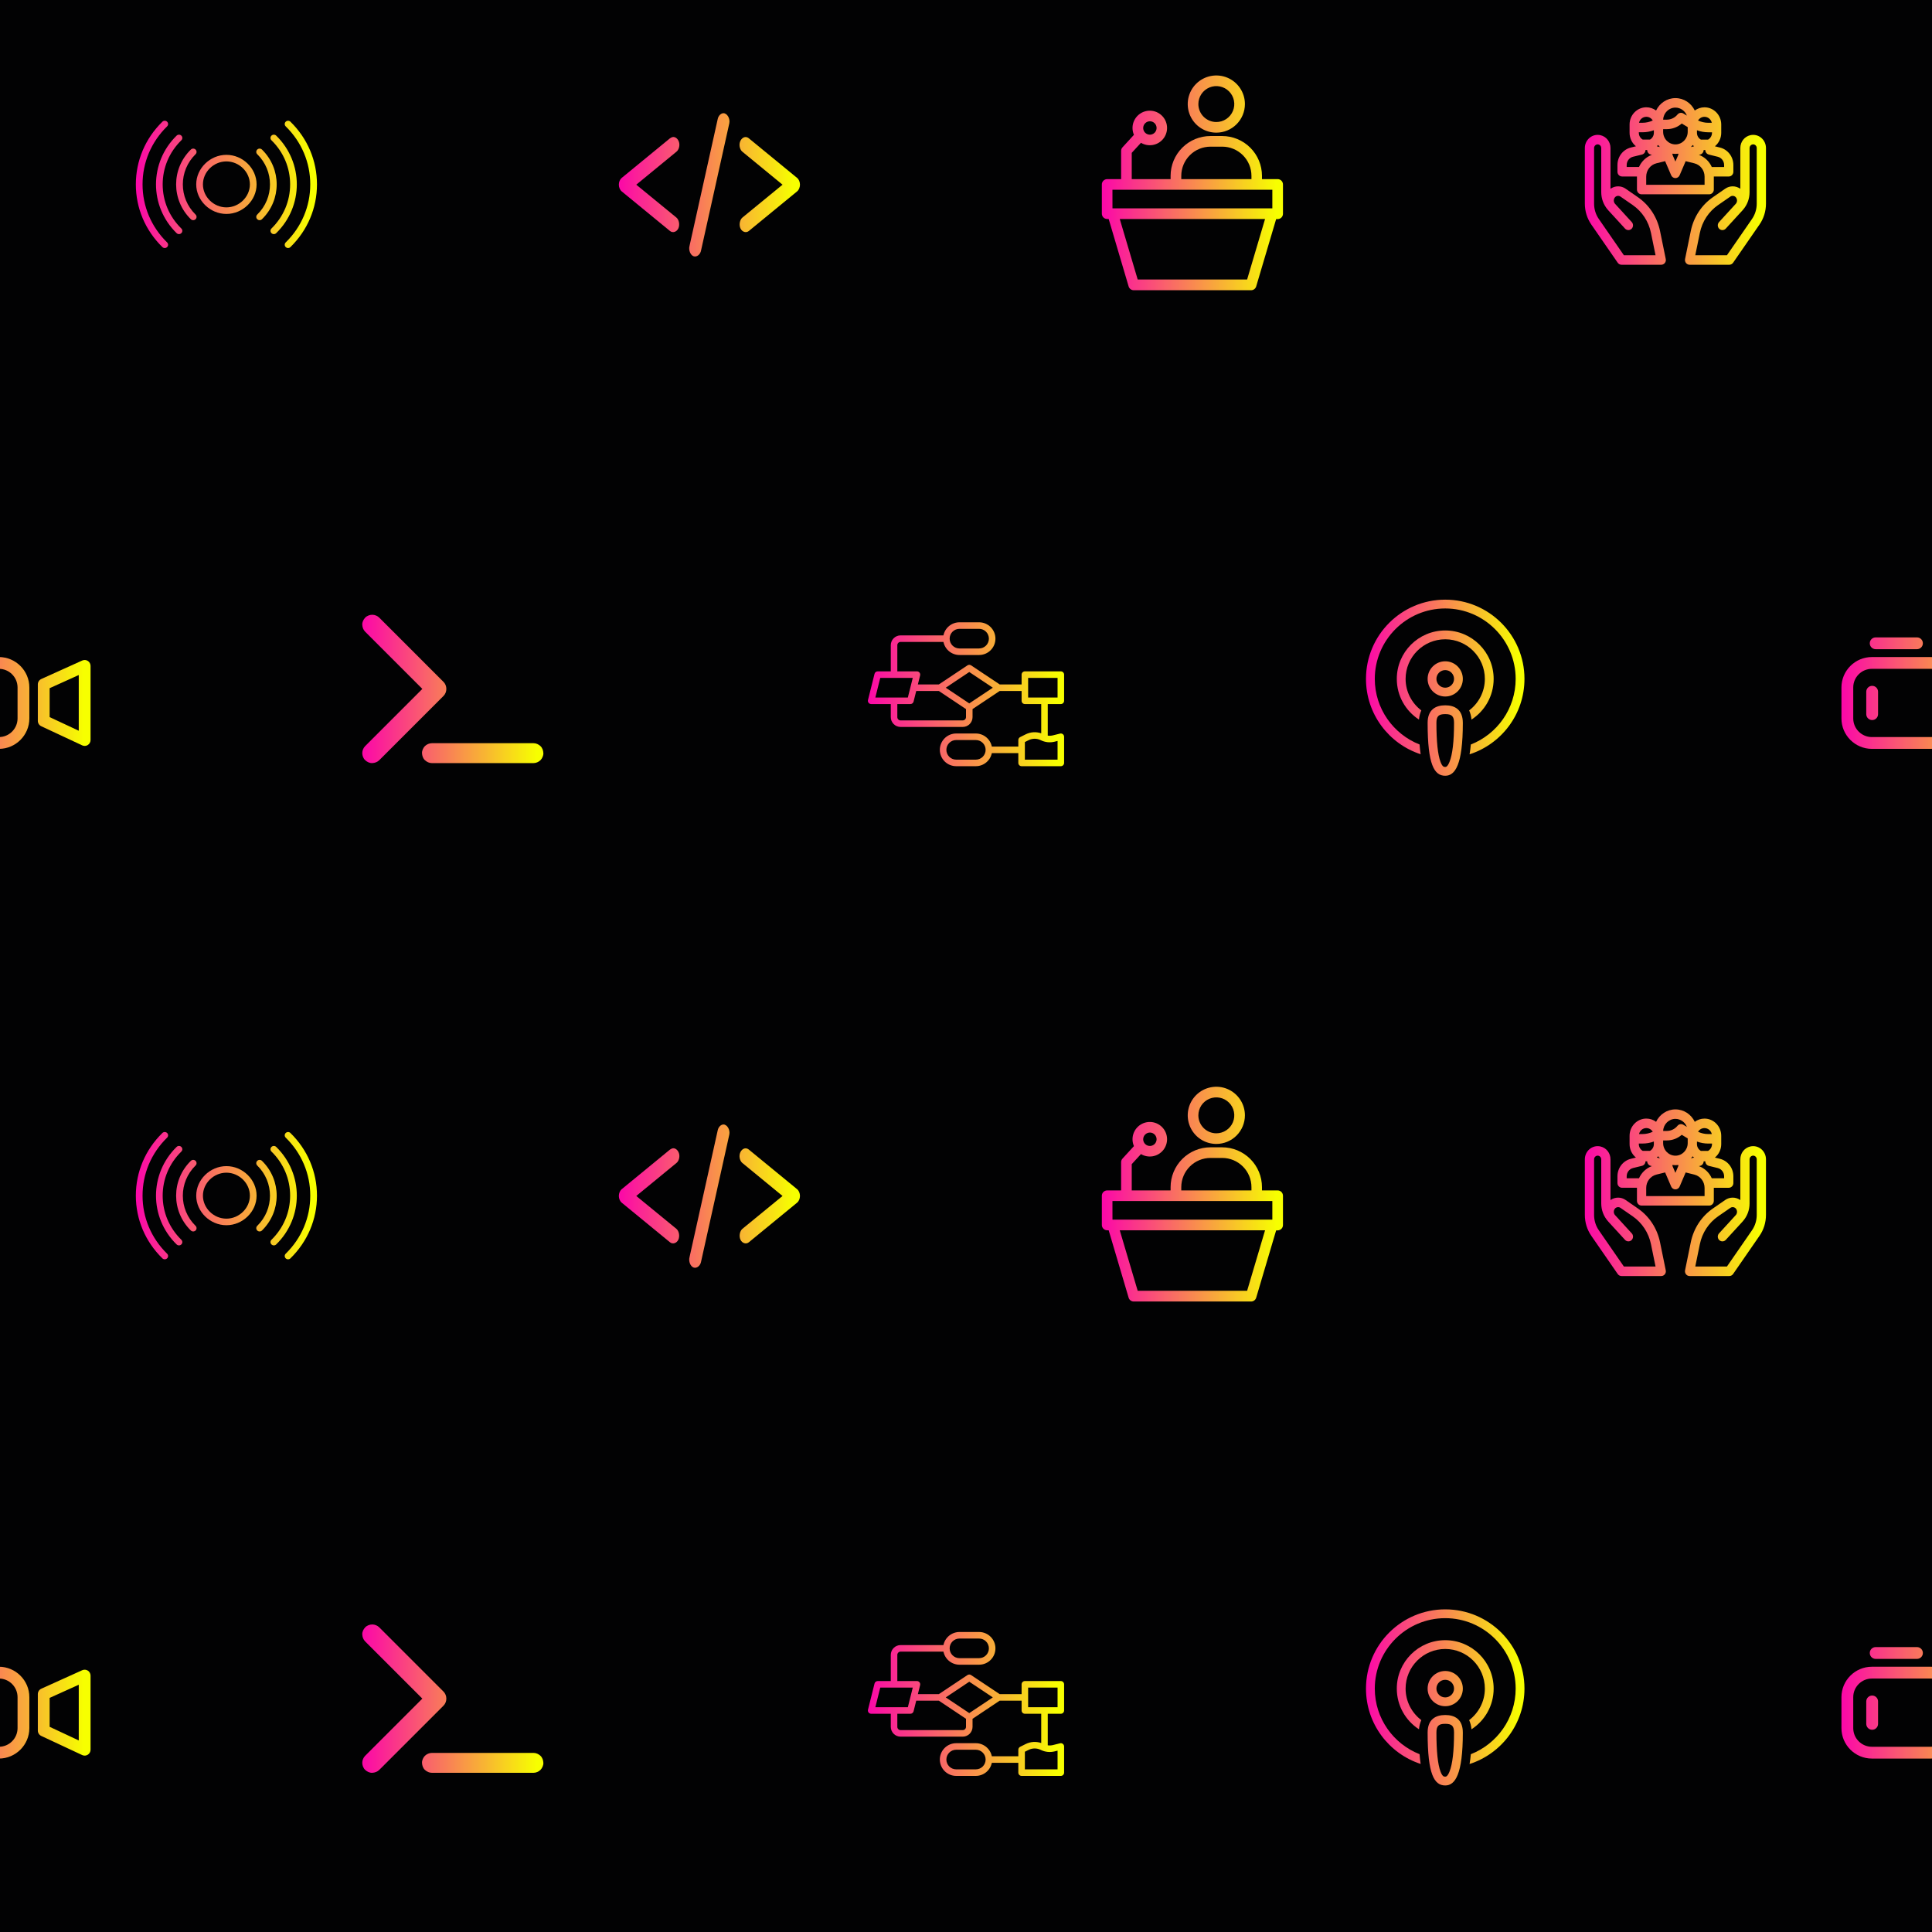 <svg width="256" height="256" viewBox="0 0 256 256" fill="none" xmlns="http://www.w3.org/2000/svg">
<rect x="0" y="0" width="256" height="256" fill="#333333" stroke="none"/>
<g clip-path="url(#clip0_63_391)">
<rect width="256" height="256" fill="#020203"/>
<path d="M219.963 30.61C219.585 28.765 218.539 27.17 217.016 26.119L215.397 25.001C215.104 24.798 214.762 24.691 214.408 24.691C214.044 24.691 213.692 24.806 213.398 25.015V19.616C213.398 18.791 212.851 18.091 212.067 17.913C211.945 17.885 211.82 17.87 211.696 17.87C210.761 17.87 210 18.653 210 19.616V26.987C210 27.985 210.297 28.942 210.86 29.756L214.357 34.815C214.472 34.981 214.658 35.08 214.856 35.08H220.122C220.122 35.08 220.123 35.08 220.124 35.08C220.462 35.08 220.737 34.798 220.737 34.451C220.737 34.386 220.727 34.325 220.71 34.266L219.963 30.61ZM215.173 33.822L211.859 29.027C211.444 28.428 211.225 27.723 211.225 26.987V19.616C211.225 19.311 211.502 19.072 211.802 19.141C212.021 19.19 212.173 19.386 212.173 19.616V25.464C212.173 26.333 212.487 27.166 213.056 27.809C213.077 27.834 213.098 27.859 213.12 27.883C213.457 28.25 213.856 28.685 214.221 29.084L214.224 29.087C214.225 29.087 214.225 29.088 214.226 29.089L215.325 30.29C215.557 30.543 215.944 30.555 216.191 30.318C216.437 30.08 216.45 29.682 216.218 29.429C216.204 29.414 215.704 28.866 215.116 28.225L213.988 26.991L213.978 26.981C213.786 26.735 213.793 26.375 213.998 26.138C214.174 25.934 214.492 25.891 214.714 26.044L216.333 27.162C217.589 28.03 218.453 29.346 218.764 30.868L219.368 33.822H215.173Z" fill="url(#paint0_linear_63_391)"/>
<path d="M232.304 17.87C232.18 17.87 232.055 17.885 231.933 17.912C231.149 18.091 230.602 18.791 230.602 19.616V25.015C230.308 24.806 229.956 24.691 229.592 24.691C229.239 24.691 228.897 24.798 228.603 25L226.984 26.119C225.461 27.17 224.414 28.765 224.038 30.61L223.279 34.322C223.241 34.507 223.287 34.7 223.403 34.847C223.519 34.995 223.694 35.08 223.879 35.08H229.144C229.342 35.08 229.528 34.981 229.643 34.815L233.14 29.756C233.703 28.943 234 27.986 234 26.987V19.616C234 18.654 233.239 17.87 232.304 17.87ZM232.775 26.987C232.775 27.723 232.556 28.428 232.142 29.027L228.827 33.822H224.633L225.237 30.868C225.547 29.346 226.411 28.03 227.668 27.162L229.287 26.044C229.509 25.891 229.826 25.934 230.003 26.138C230.209 26.378 230.218 26.729 230.025 26.978L228.42 28.732C228.418 28.734 228.416 28.736 228.415 28.738L227.782 29.429C227.551 29.682 227.563 30.08 227.809 30.318C228.056 30.556 228.443 30.543 228.675 30.29L229.307 29.599C229.766 29.098 230.39 28.417 230.88 27.883C230.904 27.857 230.927 27.831 230.949 27.804C231.515 27.161 231.827 26.33 231.827 25.464V19.616C231.827 19.386 231.979 19.19 232.198 19.14C232.233 19.132 232.269 19.128 232.304 19.128C232.564 19.128 232.775 19.347 232.775 19.616L232.775 26.987Z" fill="url(#paint1_linear_63_391)"/>
<path d="M214.932 23.385H216.906C216.906 23.393 216.905 23.4 216.905 23.408V25.117C216.905 25.465 217.179 25.746 217.517 25.746H226.477C226.815 25.746 227.09 25.465 227.09 25.117V23.409C227.09 23.402 227.089 23.395 227.089 23.387H229.068C229.406 23.387 229.68 23.106 229.68 22.758V21.871C229.68 20.761 228.946 19.806 227.895 19.548L227.231 19.385C227.743 18.967 228.072 18.323 228.072 17.601V16.501C228.072 15.243 227.076 14.22 225.851 14.22C225.372 14.22 224.929 14.378 224.566 14.644C224.101 13.671 223.127 13 222.003 13C220.878 13 219.903 13.672 219.439 14.645C219.075 14.377 218.63 14.217 218.149 14.217C216.924 14.217 215.927 15.241 215.927 16.499V17.598C215.927 18.321 216.257 18.965 216.769 19.383L216.104 19.546C215.054 19.804 214.32 20.759 214.32 21.868V22.756C214.32 23.104 214.594 23.385 214.932 23.385ZM225.865 24.488H218.13V23.408C218.13 22.563 218.689 21.834 219.489 21.637L220.638 21.354L221.438 23.223C221.536 23.452 221.756 23.599 221.999 23.599C222.242 23.599 222.462 23.452 222.56 23.223L223.359 21.357L224.503 21.639C225.305 21.835 225.865 22.563 225.865 23.409L225.865 24.488ZM217.671 18.496C217.362 18.322 217.152 17.985 217.152 17.598V17.526H217.649C218.161 17.526 218.667 17.433 219.145 17.258V17.598C219.145 17.985 218.936 18.322 218.627 18.496L217.671 18.496ZM226.847 17.601C226.847 17.987 226.638 18.324 226.329 18.498H225.373C225.065 18.324 224.855 17.987 224.855 17.601V17.52C224.855 17.5 224.856 17.481 224.856 17.462V17.261C225.334 17.436 225.839 17.528 226.351 17.528H226.848L226.847 17.601ZM221.606 20.363C221.735 20.382 221.868 20.392 222.003 20.392C222.134 20.392 222.264 20.382 222.391 20.364V20.491L221.999 21.407L221.606 20.488V20.363ZM224.065 19.484C224.143 19.4 224.217 19.311 224.286 19.217C224.344 19.277 224.406 19.332 224.47 19.384L224.065 19.484ZM223.63 16.899V17.491C223.615 18.4 222.891 19.134 222.003 19.134C221.105 19.134 220.374 18.384 220.374 17.462V17.113H220.857C221.592 17.113 222.291 16.847 222.842 16.368L223.63 16.844L223.63 16.899ZM219.716 19.213C219.785 19.308 219.86 19.397 219.939 19.483L219.53 19.382C219.595 19.329 219.658 19.273 219.716 19.213ZM226.432 20.483L227.61 20.772C228.108 20.894 228.455 21.346 228.455 21.871V22.129H226.82C226.492 21.39 225.885 20.805 225.116 20.519L225.249 20.486C225.259 20.484 225.269 20.482 225.279 20.479C225.555 20.408 225.739 20.155 225.743 19.876C225.779 19.878 225.814 19.882 225.851 19.882C225.888 19.882 225.925 19.878 225.962 19.876C225.964 20.165 226.158 20.415 226.432 20.483ZM225.851 15.478C226.323 15.478 226.72 15.817 226.822 16.27H226.351C225.884 16.27 225.424 16.166 225.002 15.966C225.177 15.673 225.492 15.478 225.851 15.478ZM222.003 14.258C222.69 14.258 223.279 14.697 223.518 15.317L223.055 15.038C222.797 14.882 222.467 14.941 222.275 15.176C221.923 15.608 221.406 15.856 220.857 15.856H220.376C220.414 14.968 221.129 14.258 222.003 14.258ZM218.149 15.475C218.507 15.475 218.823 15.671 218.998 15.964C218.576 16.163 218.116 16.268 217.649 16.268H217.178C217.28 15.814 217.677 15.475 218.149 15.475ZM215.545 21.868C215.545 21.344 215.892 20.892 216.389 20.769L217.568 20.48C217.842 20.413 218.036 20.163 218.038 19.874C218.075 19.876 218.111 19.88 218.149 19.88C218.185 19.88 218.221 19.876 218.257 19.874C218.26 20.134 218.421 20.376 218.675 20.463C218.7 20.471 218.724 20.478 218.749 20.483L218.881 20.516C218.111 20.801 217.503 21.388 217.175 22.127H215.545L215.545 21.868Z" fill="url(#paint2_linear_63_391)"/>
<path d="M38.171 32.865C38.057 32.865 37.944 32.822 37.857 32.738C37.683 32.568 37.683 32.293 37.857 32.123C39.955 30.069 41.111 27.337 41.111 24.433C41.111 21.528 39.955 18.797 37.857 16.743C37.683 16.573 37.683 16.298 37.857 16.128C38.031 15.957 38.312 15.957 38.485 16.128C40.752 18.346 42 21.295 42 24.433C42 27.57 40.752 30.519 38.485 32.738C38.398 32.822 38.285 32.865 38.171 32.865Z" fill="url(#paint3_linear_63_391)"/>
<path d="M21.829 32.865C21.715 32.865 21.601 32.822 21.515 32.738C19.248 30.519 18 27.57 18 24.433C18 21.295 19.248 18.346 21.515 16.128C21.688 15.957 21.969 15.957 22.143 16.128C22.317 16.298 22.317 16.573 22.143 16.743C20.045 18.797 18.889 21.528 18.889 24.433C18.889 27.337 20.045 30.069 22.143 32.123C22.317 32.293 22.317 32.568 22.143 32.738C22.056 32.822 21.943 32.865 21.829 32.865Z" fill="url(#paint4_linear_63_391)"/>
<path d="M36.285 31.02C36.172 31.02 36.058 30.977 35.971 30.892C35.797 30.722 35.797 30.447 35.971 30.277C37.566 28.716 38.444 26.64 38.444 24.433C38.444 22.225 37.566 20.149 35.971 18.588C35.797 18.418 35.797 18.143 35.971 17.973C36.145 17.803 36.426 17.803 36.6 17.973C40.239 21.535 40.239 27.33 36.6 30.892C36.513 30.977 36.399 31.02 36.285 31.02Z" fill="url(#paint5_linear_63_391)"/>
<path d="M23.715 31.02C23.601 31.02 23.487 30.977 23.4 30.892C19.761 27.331 19.761 21.535 23.4 17.973C23.574 17.803 23.855 17.803 24.029 17.973C24.203 18.143 24.203 18.418 24.029 18.588C22.434 20.149 21.555 22.225 21.555 24.433C21.555 26.64 22.434 28.716 24.029 30.277C24.203 30.447 24.203 30.722 24.029 30.892C23.942 30.977 23.828 31.02 23.715 31.02Z" fill="url(#paint6_linear_63_391)"/>
<path d="M34.4 29.174C34.286 29.174 34.172 29.131 34.085 29.046C33.912 28.876 33.912 28.601 34.085 28.431C36.338 26.227 36.338 22.639 34.085 20.434C33.912 20.264 33.912 19.989 34.085 19.819C34.259 19.648 34.54 19.648 34.714 19.819C37.313 22.363 37.313 26.502 34.714 29.046C34.627 29.131 34.513 29.174 34.4 29.174Z" fill="url(#paint7_linear_63_391)"/>
<path d="M25.601 29.174C25.487 29.174 25.373 29.131 25.286 29.046C22.687 26.502 22.687 22.363 25.286 19.819C25.46 19.648 25.741 19.648 25.915 19.819C26.088 19.989 26.088 20.264 25.915 20.434C23.662 22.638 23.662 26.226 25.915 28.431C26.088 28.601 26.088 28.876 25.915 29.046C25.828 29.131 25.714 29.174 25.601 29.174Z" fill="url(#paint8_linear_63_391)"/>
<path d="M30 28.348C27.832 28.348 26 26.555 26 24.433C26 22.31 27.832 20.518 30 20.518C32.168 20.518 34 22.31 34 24.433C34 26.555 32.168 28.348 30 28.348ZM30 21.388C28.314 21.388 26.889 22.782 26.889 24.433C26.889 26.083 28.314 27.478 30 27.478C31.686 27.478 33.111 26.083 33.111 24.433C33.111 22.782 31.686 21.388 30 21.388Z" fill="url(#paint9_linear_63_391)"/>
<path d="M95.841 15.001C95.503 15.018 95.188 15.348 95.1 15.777L91.367 32.577C91.215 33.117 91.474 33.792 91.896 33.952C92.317 34.111 92.811 33.721 92.9 33.157L96.633 16.357C96.781 15.721 96.348 14.979 95.841 15.001ZM89.226 18.151C89.062 18.146 88.899 18.247 88.776 18.326L82.377 23.576C82.148 23.763 82 24.112 82 24.467C82 24.822 82.148 25.171 82.377 25.358L88.776 30.608C89.132 30.9 89.657 30.741 89.88 30.275C90.102 29.808 89.981 29.118 89.626 28.826L84.31 24.472L89.626 20.108C89.927 19.878 90.086 19.37 89.996 18.929C89.906 18.487 89.574 18.152 89.226 18.151ZM98.766 18.161C98.424 18.175 98.104 18.509 98.016 18.943C97.929 19.377 98.082 19.875 98.374 20.108L103.69 24.472L98.374 28.826C98.019 29.118 97.898 29.808 98.12 30.275C98.343 30.741 98.868 30.9 99.224 30.608L105.623 25.358C105.852 25.171 106 24.822 106 24.467C106 24.112 105.852 23.763 105.623 23.576L99.224 18.326C99.088 18.212 98.927 18.154 98.766 18.161Z" fill="url(#paint10_linear_63_391)"/>
<path d="M170 28.313V24.44C170 24.253 169.926 24.074 169.794 23.942C169.662 23.81 169.482 23.736 169.296 23.736H167.218V23.306C167.218 21.905 166.662 20.562 165.671 19.572C164.681 18.581 163.337 18.025 161.937 18.025H160.391C158.99 18.025 157.647 18.581 156.656 19.572C155.666 20.562 155.109 21.905 155.109 23.306V23.736H149.961V20.253L151.183 18.922C151.652 19.201 152.204 19.304 152.742 19.211C153.279 19.119 153.766 18.837 154.114 18.418C154.462 17.998 154.65 17.468 154.642 16.923C154.634 16.378 154.432 15.853 154.071 15.444C153.711 15.034 153.217 14.767 152.677 14.69C152.137 14.613 151.587 14.731 151.127 15.023C150.667 15.315 150.326 15.762 150.165 16.283C150.005 16.805 150.037 17.366 150.253 17.866L148.739 19.518C148.619 19.648 148.552 19.819 148.553 19.997V23.736H146.704C146.517 23.736 146.338 23.81 146.206 23.942C146.074 24.074 146 24.253 146 24.44V28.313C146 28.5 146.074 28.679 146.206 28.811C146.338 28.943 146.517 29.017 146.704 29.017H146.905L149.549 37.954C149.593 38.1 149.682 38.227 149.804 38.318C149.925 38.409 150.073 38.458 150.225 38.458H165.775C165.926 38.458 166.074 38.409 166.196 38.318C166.318 38.227 166.407 38.1 166.451 37.954L169.095 29.032H169.296C169.389 29.032 169.482 29.013 169.568 28.977C169.655 28.94 169.733 28.887 169.799 28.82C169.864 28.753 169.916 28.674 169.95 28.587C169.985 28.5 170.002 28.407 170 28.313ZM152.366 16.07C152.542 16.07 152.713 16.122 152.859 16.22C153.005 16.317 153.119 16.456 153.186 16.618C153.253 16.78 153.271 16.959 153.236 17.131C153.202 17.303 153.118 17.461 152.994 17.585C152.869 17.709 152.711 17.794 152.539 17.828C152.367 17.862 152.189 17.845 152.027 17.777C151.864 17.71 151.726 17.597 151.628 17.451C151.531 17.305 151.479 17.133 151.479 16.958C151.48 16.723 151.574 16.498 151.74 16.331C151.906 16.165 152.131 16.071 152.366 16.07ZM156.525 23.306C156.525 22.279 156.933 21.294 157.659 20.567C158.385 19.841 159.371 19.433 160.398 19.433H161.951C162.978 19.433 163.963 19.841 164.689 20.567C165.416 21.294 165.824 22.279 165.824 23.306V23.736H156.525V23.306ZM147.405 25.144H168.591V27.609H147.408L147.405 25.144ZM165.25 37.035H150.75L148.373 29.017H167.627L165.25 37.035Z" fill="url(#paint11_linear_63_391)"/>
<path d="M164.958 13.789C164.958 13.039 164.735 12.307 164.319 11.684C163.903 11.061 163.311 10.575 162.619 10.288C161.927 10.002 161.165 9.927 160.43 10.073C159.695 10.219 159.02 10.58 158.49 11.11C157.96 11.64 157.599 12.315 157.453 13.05C157.307 13.784 157.382 14.546 157.669 15.239C157.955 15.931 158.441 16.523 159.064 16.939C159.687 17.355 160.42 17.577 161.169 17.577C162.174 17.576 163.137 17.177 163.847 16.467C164.557 15.756 164.957 14.793 164.958 13.789ZM158.789 13.789C158.789 13.318 158.928 12.858 159.19 12.466C159.451 12.075 159.823 11.77 160.258 11.59C160.693 11.409 161.172 11.362 161.633 11.454C162.095 11.546 162.519 11.773 162.852 12.106C163.185 12.438 163.412 12.863 163.503 13.324C163.595 13.786 163.548 14.265 163.368 14.7C163.188 15.134 162.883 15.506 162.491 15.768C162.1 16.029 161.64 16.169 161.169 16.169C160.538 16.168 159.933 15.917 159.487 15.471C159.041 15.025 158.79 14.42 158.789 13.789Z" fill="url(#paint12_linear_63_391)"/>
<path d="M219.963 164.61C219.585 162.765 218.539 161.17 217.016 160.119L215.397 159.001C215.104 158.798 214.762 158.691 214.408 158.691C214.044 158.691 213.692 158.806 213.398 159.015V153.616C213.398 152.791 212.851 152.091 212.067 151.913C211.945 151.885 211.82 151.871 211.696 151.871C210.761 151.871 210 152.653 210 153.616V160.987C210 161.985 210.297 162.942 210.86 163.756L214.357 168.815C214.472 168.981 214.658 169.08 214.856 169.08H220.122C220.122 169.08 220.123 169.08 220.124 169.08C220.462 169.08 220.737 168.798 220.737 168.451C220.737 168.387 220.727 168.324 220.71 168.266L219.963 164.61ZM215.173 167.822L211.859 163.027C211.444 162.428 211.225 161.722 211.225 160.987V153.616C211.225 153.311 211.502 153.072 211.802 153.141C212.021 153.19 212.173 153.386 212.173 153.616V159.464C212.173 160.333 212.487 161.166 213.056 161.81C213.077 161.835 213.098 161.859 213.12 161.883C213.457 162.25 213.856 162.685 214.221 163.084L214.224 163.087C214.225 163.087 214.225 163.088 214.226 163.089L215.325 164.29C215.557 164.543 215.944 164.555 216.191 164.318C216.437 164.08 216.45 163.682 216.218 163.429C216.204 163.414 215.704 162.866 215.116 162.225L213.988 160.991L213.978 160.981C213.786 160.735 213.793 160.375 213.998 160.138C214.174 159.934 214.492 159.891 214.714 160.044L216.333 161.162C217.589 162.03 218.453 163.346 218.764 164.868L219.368 167.822H215.173Z" fill="url(#paint13_linear_63_391)"/>
<path d="M232.304 151.871C232.18 151.871 232.055 151.885 231.933 151.912C231.149 152.091 230.602 152.791 230.602 153.616V159.015C230.308 158.806 229.956 158.691 229.592 158.691C229.239 158.691 228.897 158.798 228.603 159L226.984 160.119C225.461 161.17 224.414 162.765 224.038 164.61L223.279 168.322C223.241 168.507 223.287 168.7 223.403 168.847C223.519 168.995 223.694 169.08 223.879 169.08H229.144C229.342 169.08 229.528 168.981 229.643 168.815L233.14 163.756C233.703 162.943 234 161.986 234 160.987V153.616C234 152.654 233.239 151.871 232.304 151.871ZM232.775 160.987C232.775 161.723 232.556 162.429 232.142 163.027L228.827 167.822H224.633L225.237 164.868C225.547 163.346 226.411 162.03 227.668 161.162L229.287 160.044C229.509 159.891 229.826 159.934 230.003 160.138C230.209 160.378 230.218 160.729 230.025 160.978L228.42 162.732C228.418 162.734 228.416 162.736 228.415 162.737L227.782 163.429C227.551 163.682 227.563 164.08 227.809 164.318C228.056 164.556 228.443 164.543 228.675 164.29L229.307 163.599C229.766 163.098 230.39 162.417 230.88 161.883C230.904 161.857 230.927 161.831 230.949 161.804C231.515 161.161 231.827 160.33 231.827 159.464V153.616C231.827 153.386 231.979 153.19 232.198 153.14C232.233 153.132 232.269 153.128 232.304 153.128C232.564 153.128 232.775 153.347 232.775 153.616L232.775 160.987Z" fill="url(#paint14_linear_63_391)"/>
<path d="M214.932 157.385H216.906C216.906 157.393 216.905 157.4 216.905 157.408V159.117C216.905 159.465 217.179 159.746 217.517 159.746H226.477C226.815 159.746 227.09 159.465 227.09 159.117V157.409C227.09 157.402 227.089 157.395 227.089 157.387H229.068C229.406 157.387 229.68 157.106 229.68 156.758V155.871C229.68 154.761 228.946 153.806 227.895 153.548L227.231 153.385C227.743 152.967 228.072 152.323 228.072 151.601V150.501C228.072 149.243 227.076 148.22 225.851 148.22C225.372 148.22 224.929 148.378 224.566 148.644C224.101 147.671 223.127 147 222.003 147C220.878 147 219.903 147.672 219.439 148.645C219.075 148.377 218.63 148.217 218.149 148.217C216.924 148.217 215.927 149.241 215.927 150.499V151.598C215.927 152.321 216.257 152.965 216.769 153.383L216.104 153.546C215.054 153.804 214.32 154.759 214.32 155.868V156.756C214.32 157.104 214.594 157.385 214.932 157.385ZM225.865 158.488H218.13V157.408C218.13 156.563 218.689 155.834 219.489 155.637L220.638 155.354L221.438 157.223C221.536 157.452 221.756 157.599 221.999 157.599C222.242 157.599 222.462 157.452 222.56 157.223L223.359 155.357L224.503 155.639C225.305 155.835 225.865 156.563 225.865 157.409L225.865 158.488ZM217.671 152.496C217.362 152.322 217.152 151.985 217.152 151.598V151.525H217.649C218.161 151.525 218.667 151.434 219.145 151.258V151.598C219.145 151.985 218.936 152.322 218.627 152.496L217.671 152.496ZM226.847 151.601C226.847 151.987 226.638 152.324 226.329 152.498H225.373C225.065 152.324 224.855 151.987 224.855 151.601V151.52C224.855 151.5 224.856 151.481 224.856 151.462V151.261C225.334 151.436 225.839 151.528 226.351 151.528H226.848L226.847 151.601ZM221.606 154.363C221.735 154.382 221.868 154.392 222.003 154.392C222.134 154.392 222.264 154.382 222.391 154.364V154.491L221.999 155.407L221.606 154.488V154.363ZM224.065 153.484C224.143 153.4 224.217 153.311 224.286 153.217C224.344 153.277 224.406 153.332 224.47 153.384L224.065 153.484ZM223.63 150.899V151.491C223.615 152.4 222.891 153.134 222.003 153.134C221.105 153.134 220.374 152.384 220.374 151.462V151.113H220.857C221.592 151.113 222.291 150.847 222.842 150.368L223.63 150.844L223.63 150.899ZM219.716 153.213C219.785 153.308 219.86 153.397 219.939 153.483L219.53 153.382C219.595 153.329 219.658 153.273 219.716 153.213ZM226.432 154.483L227.61 154.772C228.108 154.894 228.455 155.346 228.455 155.871V156.129H226.82C226.492 155.39 225.885 154.804 225.116 154.519L225.249 154.486C225.259 154.484 225.269 154.482 225.279 154.479C225.555 154.408 225.739 154.155 225.743 153.876C225.779 153.878 225.814 153.882 225.851 153.882C225.888 153.882 225.925 153.878 225.962 153.876C225.964 154.165 226.158 154.415 226.432 154.483ZM225.851 149.478C226.323 149.478 226.72 149.817 226.822 150.27H226.351C225.884 150.27 225.424 150.166 225.002 149.966C225.177 149.673 225.492 149.478 225.851 149.478ZM222.003 148.258C222.69 148.258 223.279 148.697 223.518 149.317L223.055 149.038C222.797 148.882 222.467 148.941 222.275 149.176C221.923 149.608 221.406 149.856 220.857 149.856H220.376C220.414 148.968 221.129 148.258 222.003 148.258ZM218.149 149.475C218.507 149.475 218.823 149.671 218.998 149.964C218.576 150.163 218.116 150.268 217.649 150.268H217.178C217.28 149.814 217.677 149.475 218.149 149.475ZM215.545 155.868C215.545 155.344 215.892 154.892 216.389 154.769L217.568 154.48C217.842 154.413 218.036 154.163 218.038 153.874C218.075 153.876 218.111 153.88 218.149 153.88C218.185 153.88 218.221 153.876 218.257 153.874C218.26 154.134 218.421 154.376 218.675 154.463C218.7 154.471 218.724 154.478 218.749 154.483L218.881 154.516C218.111 154.801 217.503 155.388 217.175 156.127H215.545L215.545 155.868Z" fill="url(#paint15_linear_63_391)"/>
<path d="M38.171 166.865C38.057 166.865 37.944 166.822 37.857 166.738C37.683 166.568 37.683 166.293 37.857 166.123C39.955 164.068 41.111 161.338 41.111 158.433C41.111 155.528 39.955 152.797 37.857 150.743C37.683 150.573 37.683 150.298 37.857 150.128C38.031 149.957 38.312 149.957 38.485 150.128C40.752 152.346 42 155.295 42 158.433C42 161.57 40.752 164.519 38.485 166.738C38.398 166.822 38.285 166.865 38.171 166.865Z" fill="url(#paint16_linear_63_391)"/>
<path d="M21.829 166.865C21.715 166.865 21.601 166.822 21.515 166.738C19.248 164.519 18 161.57 18 158.433C18 155.295 19.248 152.346 21.515 150.128C21.688 149.957 21.969 149.957 22.143 150.128C22.317 150.298 22.317 150.573 22.143 150.743C20.045 152.797 18.889 155.528 18.889 158.433C18.889 161.338 20.045 164.068 22.143 166.123C22.317 166.293 22.317 166.568 22.143 166.738C22.056 166.822 21.943 166.865 21.829 166.865Z" fill="url(#paint17_linear_63_391)"/>
<path d="M36.285 165.02C36.172 165.02 36.058 164.977 35.971 164.892C35.797 164.722 35.797 164.447 35.971 164.277C37.566 162.716 38.444 160.64 38.444 158.433C38.444 156.225 37.566 154.149 35.971 152.588C35.797 152.418 35.797 152.143 35.971 151.973C36.145 151.803 36.426 151.803 36.6 151.973C40.239 155.535 40.239 161.33 36.6 164.892C36.513 164.977 36.399 165.02 36.285 165.02Z" fill="url(#paint18_linear_63_391)"/>
<path d="M23.715 165.02C23.601 165.02 23.487 164.977 23.4 164.892C19.761 161.331 19.761 155.535 23.4 151.973C23.574 151.803 23.855 151.803 24.029 151.973C24.203 152.143 24.203 152.418 24.029 152.588C22.434 154.149 21.555 156.225 21.555 158.433C21.555 160.64 22.434 162.716 24.029 164.277C24.203 164.447 24.203 164.722 24.029 164.892C23.942 164.977 23.828 165.02 23.715 165.02Z" fill="url(#paint19_linear_63_391)"/>
<path d="M34.4 163.174C34.286 163.174 34.172 163.131 34.085 163.046C33.912 162.876 33.912 162.601 34.085 162.431C36.338 160.227 36.338 156.639 34.085 154.434C33.912 154.264 33.912 153.989 34.085 153.819C34.259 153.648 34.54 153.648 34.714 153.819C37.313 156.363 37.313 160.502 34.714 163.046C34.627 163.131 34.513 163.174 34.4 163.174Z" fill="url(#paint20_linear_63_391)"/>
<path d="M25.601 163.174C25.487 163.174 25.373 163.131 25.286 163.046C22.687 160.502 22.687 156.363 25.286 153.819C25.46 153.648 25.741 153.648 25.915 153.819C26.088 153.989 26.088 154.264 25.915 154.434C23.662 156.638 23.662 160.226 25.915 162.431C26.088 162.601 26.088 162.876 25.915 163.046C25.828 163.131 25.714 163.174 25.601 163.174Z" fill="url(#paint21_linear_63_391)"/>
<path d="M30 162.348C27.832 162.348 26 160.555 26 158.433C26 156.31 27.832 154.518 30 154.518C32.168 154.518 34 156.31 34 158.433C34 160.555 32.168 162.348 30 162.348ZM30 155.388C28.314 155.388 26.889 156.782 26.889 158.433C26.889 160.083 28.314 161.478 30 161.478C31.686 161.478 33.111 160.083 33.111 158.433C33.111 156.782 31.686 155.388 30 155.388Z" fill="url(#paint22_linear_63_391)"/>
<path d="M95.841 149C95.503 149.018 95.188 149.348 95.1 149.777L91.367 166.577C91.215 167.117 91.474 167.792 91.896 167.951C92.317 168.111 92.811 167.721 92.9 167.157L96.633 150.357C96.781 149.721 96.348 148.978 95.841 149ZM89.226 152.15C89.062 152.146 88.899 152.247 88.776 152.325L82.377 157.575C82.148 157.763 82 158.112 82 158.467C82 158.822 82.148 159.171 82.377 159.358L88.776 164.608C89.132 164.9 89.657 164.741 89.88 164.275C90.102 163.808 89.981 163.118 89.626 162.825L84.31 158.472L89.626 154.108C89.927 153.878 90.086 153.37 89.996 152.929C89.906 152.487 89.574 152.152 89.226 152.15ZM98.766 152.161C98.424 152.175 98.104 152.509 98.016 152.943C97.929 153.377 98.082 153.875 98.374 154.108L103.69 158.472L98.374 162.825C98.019 163.118 97.898 163.808 98.12 164.275C98.343 164.741 98.868 164.9 99.224 164.608L105.623 159.358C105.852 159.171 106 158.822 106 158.467C106 158.112 105.852 157.763 105.623 157.575L99.224 152.325C99.088 152.212 98.927 152.154 98.766 152.161Z" fill="url(#paint23_linear_63_391)"/>
<path d="M170 162.313V158.44C170 158.253 169.926 158.074 169.794 157.942C169.662 157.81 169.482 157.736 169.296 157.736H167.218V157.306C167.218 155.906 166.662 154.562 165.671 153.572C164.681 152.581 163.337 152.025 161.937 152.025H160.391C158.99 152.025 157.647 152.581 156.656 153.572C155.666 154.562 155.109 155.906 155.109 157.306V157.736H149.961V154.254L151.183 152.923C151.652 153.201 152.204 153.304 152.742 153.211C153.279 153.119 153.766 152.837 154.114 152.418C154.462 151.998 154.65 151.468 154.642 150.923C154.634 150.377 154.432 149.853 154.071 149.444C153.711 149.034 153.217 148.767 152.677 148.69C152.137 148.613 151.587 148.731 151.127 149.023C150.667 149.315 150.326 149.762 150.165 150.283C150.005 150.805 150.037 151.366 150.253 151.866L148.739 153.518C148.619 153.648 148.552 153.819 148.553 153.996V157.736H146.704C146.517 157.736 146.338 157.81 146.206 157.942C146.074 158.074 146 158.253 146 158.44V162.313C146 162.5 146.074 162.679 146.206 162.811C146.338 162.943 146.517 163.018 146.704 163.018H146.905L149.549 171.954C149.593 172.1 149.682 172.227 149.804 172.318C149.925 172.409 150.073 172.458 150.225 172.458H165.775C165.926 172.458 166.074 172.409 166.196 172.318C166.318 172.227 166.407 172.1 166.451 171.954L169.095 163.032H169.296C169.389 163.032 169.482 163.013 169.568 162.977C169.655 162.94 169.733 162.887 169.799 162.82C169.864 162.754 169.916 162.674 169.95 162.587C169.985 162.5 170.002 162.407 170 162.313ZM152.366 150.07C152.542 150.07 152.713 150.122 152.859 150.22C153.005 150.317 153.119 150.456 153.186 150.618C153.253 150.78 153.271 150.959 153.236 151.131C153.202 151.303 153.118 151.461 152.994 151.585C152.869 151.709 152.711 151.794 152.539 151.828C152.367 151.862 152.189 151.845 152.027 151.778C151.864 151.71 151.726 151.597 151.628 151.451C151.531 151.305 151.479 151.133 151.479 150.958C151.48 150.723 151.574 150.498 151.74 150.331C151.906 150.165 152.131 150.071 152.366 150.07ZM156.525 157.306C156.525 156.279 156.933 155.294 157.659 154.568C158.385 153.841 159.371 153.433 160.398 153.433H161.951C162.978 153.433 163.963 153.841 164.689 154.568C165.416 155.294 165.824 156.279 165.824 157.306V157.736H156.525V157.306ZM147.405 159.144H168.591V161.609H147.408L147.405 159.144ZM165.25 171.035H150.75L148.373 163.018H167.627L165.25 171.035Z" fill="url(#paint24_linear_63_391)"/>
<path d="M164.958 147.789C164.958 147.039 164.735 146.307 164.319 145.684C163.903 145.061 163.311 144.575 162.619 144.288C161.927 144.002 161.165 143.927 160.43 144.073C159.695 144.219 159.02 144.58 158.49 145.11C157.96 145.64 157.599 146.315 157.453 147.05C157.307 147.785 157.382 148.546 157.669 149.239C157.955 149.931 158.441 150.523 159.064 150.939C159.687 151.355 160.42 151.577 161.169 151.577C162.174 151.576 163.137 151.177 163.847 150.467C164.557 149.756 164.957 148.793 164.958 147.789ZM158.789 147.789C158.789 147.318 158.928 146.858 159.19 146.466C159.451 146.075 159.823 145.77 160.258 145.59C160.693 145.409 161.172 145.362 161.633 145.454C162.095 145.546 162.519 145.773 162.852 146.106C163.185 146.438 163.412 146.863 163.503 147.324C163.595 147.786 163.548 148.265 163.368 148.7C163.188 149.135 162.883 149.506 162.491 149.768C162.1 150.029 161.64 150.169 161.169 150.169C160.538 150.168 159.933 149.917 159.487 149.471C159.041 149.025 158.79 148.42 158.789 147.789Z" fill="url(#paint25_linear_63_391)"/>
<path d="M11.638 98.715C11.863 98.571 12 98.322 12 98.055V88.234C12 87.969 11.865 87.721 11.642 87.577C11.419 87.433 11.138 87.412 10.896 87.522L5.473 89.972C5.193 90.099 5.013 90.377 5.013 90.684V95.519C5.013 95.822 5.189 96.099 5.464 96.227L10.887 98.763C10.992 98.812 11.105 98.837 11.218 98.837C11.364 98.837 11.51 98.796 11.638 98.715ZM10.436 96.826L6.577 95.021V91.189L10.436 89.445V96.826ZM-12 91.095V95.194C-12 97.418 -10.19 99.228 -7.965 99.228H-0.146C2.079 99.228 3.889 97.418 3.889 95.194V91.095C3.889 88.871 2.079 87.061 -0.146 87.061H-7.965C-10.19 87.061 -12 88.871 -12 91.095ZM-10.436 91.095C-10.436 89.733 -9.328 88.624 -7.965 88.624H-0.146C1.217 88.624 2.326 89.733 2.326 91.095V95.194C2.326 96.556 1.217 97.665 -0.146 97.665H-7.965C-9.328 97.665 -10.436 96.556 -10.436 95.194V91.095ZM-8.711 94.63V91.659C-8.711 91.227 -8.361 90.877 -7.929 90.877C-7.497 90.877 -7.147 91.227 -7.147 91.659V94.63C-7.147 95.062 -7.497 95.412 -7.929 95.412C-8.361 95.412 -8.711 95.062 -8.711 94.63ZM-7.463 86.021C-7.895 86.021 -8.245 85.671 -8.245 85.24C-8.245 84.808 -7.895 84.458 -7.463 84.458H-1.99C-1.559 84.458 -1.209 84.808 -1.209 85.24C-1.209 85.671 -1.559 86.021 -1.99 86.021H-7.463Z" fill="url(#paint26_linear_63_391)"/>
<path d="M267.638 98.715C267.863 98.571 268 98.322 268 98.055V88.234C268 87.969 267.865 87.721 267.642 87.577C267.419 87.433 267.138 87.412 266.896 87.522L261.473 89.972C261.193 90.099 261.013 90.377 261.013 90.684V95.519C261.013 95.822 261.189 96.099 261.464 96.227L266.887 98.763C266.992 98.812 267.105 98.837 267.218 98.837C267.364 98.837 267.51 98.796 267.638 98.715ZM266.436 96.826L262.577 95.021V91.189L266.436 89.445V96.826ZM244 91.095V95.194C244 97.418 245.81 99.228 248.035 99.228H255.854C258.079 99.228 259.889 97.418 259.889 95.194V91.095C259.889 88.871 258.079 87.061 255.854 87.061H248.035C245.81 87.061 244 88.871 244 91.095ZM245.564 91.095C245.564 89.733 246.672 88.624 248.035 88.624H255.854C257.217 88.624 258.326 89.733 258.326 91.095V95.194C258.326 96.556 257.217 97.665 255.854 97.665H248.035C246.672 97.665 245.564 96.556 245.564 95.194V91.095ZM247.289 94.63V91.659C247.289 91.227 247.639 90.877 248.071 90.877C248.503 90.877 248.853 91.227 248.853 91.659V94.63C248.853 95.062 248.503 95.412 248.071 95.412C247.639 95.412 247.289 95.062 247.289 94.63ZM248.537 86.021C248.105 86.021 247.755 85.671 247.755 85.24C247.755 84.808 248.105 84.458 248.537 84.458H254.01C254.441 84.458 254.791 84.808 254.791 85.24C254.791 85.671 254.441 86.021 254.01 86.021H248.537Z" fill="url(#paint27_linear_63_391)"/>
<path d="M48.387 83.708C48.669 83.99 48.952 84.273 49.232 84.553C49.908 85.229 50.587 85.908 51.263 86.584C52.081 87.402 52.903 88.224 53.721 89.042C54.429 89.75 55.139 90.46 55.847 91.168C56.191 91.512 56.531 91.863 56.88 92.201C56.885 92.206 56.89 92.211 56.896 92.217C56.896 91.594 56.896 90.973 56.896 90.35C56.613 90.632 56.331 90.915 56.05 91.195C55.374 91.871 54.696 92.549 54.02 93.226C53.201 94.044 52.38 94.866 51.561 95.684C50.853 96.392 50.143 97.102 49.435 97.81C49.092 98.153 48.74 98.494 48.402 98.843C48.397 98.848 48.392 98.853 48.387 98.859C48.146 99.099 48.001 99.453 48.001 99.793C48.001 100.118 48.144 100.504 48.387 100.728C48.638 100.958 48.968 101.13 49.322 101.114C49.673 101.098 50.003 100.979 50.256 100.728C50.539 100.446 50.822 100.163 51.101 99.883C51.778 99.207 52.456 98.528 53.132 97.852C53.951 97.034 54.772 96.212 55.591 95.394C56.299 94.686 57.009 93.976 57.717 93.268C58.06 92.924 58.411 92.584 58.749 92.235C58.755 92.23 58.76 92.225 58.765 92.219C59.27 91.715 59.27 90.857 58.765 90.352C58.483 90.07 58.2 89.787 57.92 89.507C57.244 88.831 56.566 88.152 55.889 87.476C55.071 86.658 54.249 85.836 53.431 85.018C52.723 84.31 52.013 83.599 51.305 82.892C50.962 82.548 50.621 82.197 50.272 81.859C50.267 81.854 50.262 81.849 50.256 81.843C50.016 81.603 49.662 81.458 49.322 81.458C48.997 81.458 48.611 81.6 48.387 81.843C48.157 82.094 47.985 82.424 48.001 82.778C48.017 83.124 48.136 83.454 48.387 83.708Z" fill="url(#paint28_linear_63_391)"/>
<path d="M57.239 101.117C57.683 101.117 58.129 101.117 58.573 101.117C59.645 101.117 60.717 101.117 61.789 101.117C63.083 101.117 64.375 101.117 65.669 101.117C66.786 101.117 67.903 101.117 69.023 101.117C69.567 101.117 70.111 101.125 70.655 101.117C70.663 101.117 70.671 101.117 70.678 101.117C71.017 101.117 71.373 100.969 71.613 100.731C71.843 100.501 72.015 100.126 71.999 99.796C71.983 99.456 71.872 99.102 71.613 98.861C71.355 98.624 71.038 98.476 70.678 98.476C70.235 98.476 69.788 98.476 69.345 98.476C68.273 98.476 67.2 98.476 66.128 98.476C64.834 98.476 63.543 98.476 62.249 98.476C61.132 98.476 60.014 98.476 58.895 98.476C58.351 98.476 57.807 98.468 57.263 98.476C57.255 98.476 57.247 98.476 57.239 98.476C56.901 98.476 56.544 98.624 56.304 98.861C56.074 99.091 55.903 99.466 55.919 99.796C55.934 100.137 56.045 100.491 56.304 100.731C56.563 100.966 56.882 101.117 57.239 101.117Z" fill="url(#paint29_linear_63_391)"/>
<path d="M140.567 88.958H135.8C135.685 88.958 135.575 89.003 135.494 89.085C135.412 89.166 135.367 89.276 135.367 89.391V90.691H132.465L128.674 88.164C128.603 88.116 128.519 88.091 128.433 88.091C128.348 88.091 128.264 88.116 128.193 88.164L124.402 90.691H121.622L121.92 89.496C121.936 89.432 121.938 89.365 121.924 89.301C121.91 89.237 121.882 89.176 121.842 89.124C121.801 89.072 121.749 89.03 121.69 89.001C121.631 88.973 121.566 88.958 121.5 88.958H118.9V85.491C118.9 85.376 118.946 85.266 119.027 85.185C119.108 85.103 119.218 85.058 119.333 85.058H125.01C125.111 85.547 125.377 85.986 125.764 86.302C126.15 86.618 126.634 86.79 127.133 86.791H129.733C130.308 86.791 130.859 86.563 131.265 86.156C131.672 85.75 131.9 85.199 131.9 84.624C131.9 84.05 131.672 83.499 131.265 83.092C130.859 82.686 130.308 82.458 129.733 82.458H127.133C126.634 82.458 126.15 82.631 125.764 82.947C125.377 83.263 125.111 83.702 125.01 84.191H119.333C118.989 84.191 118.658 84.329 118.415 84.572C118.171 84.816 118.034 85.146 118.033 85.491V88.958H116.3C116.203 88.958 116.109 88.99 116.033 89.049C115.957 89.109 115.903 89.192 115.88 89.286L115.013 92.752C114.997 92.816 114.996 92.883 115.009 92.948C115.023 93.012 115.051 93.072 115.092 93.124C115.132 93.176 115.184 93.218 115.243 93.247C115.302 93.276 115.367 93.291 115.433 93.291H118.033V95.024C118.034 95.369 118.171 95.699 118.415 95.943C118.658 96.187 118.989 96.324 119.333 96.324H127.567C127.911 96.324 128.242 96.187 128.485 95.943C128.729 95.699 128.866 95.369 128.867 95.024V93.956L132.465 91.558H135.367V92.858C135.367 92.973 135.412 93.083 135.494 93.164C135.575 93.245 135.685 93.291 135.8 93.291H137.967V97.167C137.632 97.052 137.278 97.005 136.925 97.028C136.572 97.051 136.227 97.144 135.91 97.302L135.173 97.67C135.101 97.706 135.04 97.761 134.998 97.83C134.956 97.898 134.933 97.977 134.933 98.058V98.924H131.423C131.323 98.435 131.056 97.996 130.67 97.68C130.283 97.364 129.799 97.192 129.3 97.191H126.7C126.125 97.191 125.574 97.419 125.168 97.826C124.762 98.232 124.533 98.783 124.533 99.358C124.533 99.932 124.762 100.483 125.168 100.89C125.574 101.296 126.125 101.524 126.7 101.524H129.3C129.799 101.524 130.283 101.351 130.67 101.035C131.056 100.719 131.323 100.28 131.423 99.791H134.933V101.091C134.933 101.206 134.979 101.316 135.06 101.397C135.142 101.479 135.252 101.524 135.367 101.524H140.567C140.682 101.524 140.792 101.479 140.873 101.397C140.954 101.316 141 101.206 141 101.091V97.624C141 97.558 140.985 97.493 140.956 97.434C140.927 97.375 140.885 97.323 140.833 97.283C140.781 97.242 140.721 97.214 140.657 97.2C140.592 97.187 140.525 97.188 140.462 97.204L139.528 97.437C139.301 97.494 139.065 97.506 138.833 97.472V93.291H140.567C140.682 93.291 140.792 93.245 140.873 93.164C140.954 93.083 141 92.973 141 92.858V89.391C141 89.276 140.954 89.166 140.873 89.085C140.792 89.003 140.682 88.958 140.567 88.958V88.958ZM127.133 83.324H129.733C130.078 83.324 130.409 83.461 130.653 83.705C130.896 83.949 131.033 84.279 131.033 84.624C131.033 84.969 130.896 85.3 130.653 85.543C130.409 85.787 130.078 85.924 129.733 85.924H127.133C126.789 85.924 126.458 85.787 126.214 85.543C125.97 85.3 125.833 84.969 125.833 84.624C125.833 84.279 125.97 83.949 126.214 83.705C126.458 83.461 126.789 83.324 127.133 83.324ZM116.638 89.824H120.945L120.295 92.424H115.988L116.638 89.824ZM127.567 95.458H119.333C119.218 95.457 119.108 95.412 119.027 95.331C118.946 95.249 118.9 95.139 118.9 95.024V93.291H120.633C120.73 93.291 120.824 93.259 120.9 93.199C120.976 93.14 121.03 93.056 121.054 92.963L121.405 91.558H124.402L128 93.956V95.024C128 95.139 127.954 95.249 127.873 95.331C127.792 95.412 127.682 95.457 127.567 95.458V95.458ZM128.433 93.204L125.315 91.124L128.433 89.045L131.552 91.124L128.433 93.204ZM129.3 100.658H126.7C126.355 100.658 126.025 100.521 125.781 100.277C125.537 100.033 125.4 99.702 125.4 99.358C125.4 99.013 125.537 98.682 125.781 98.438C126.025 98.195 126.355 98.058 126.7 98.058H129.3C129.645 98.058 129.975 98.195 130.219 98.438C130.463 98.682 130.6 99.013 130.6 99.358C130.6 99.702 130.463 100.033 130.219 100.277C129.975 100.521 129.645 100.658 129.3 100.658ZM139.738 98.278L140.133 98.179V100.658H135.8V98.326L136.298 98.077C136.547 97.953 136.822 97.888 137.1 97.888C137.378 97.888 137.653 97.953 137.902 98.077C138.471 98.361 139.122 98.432 139.738 98.278V98.278ZM140.133 92.424H136.233V89.824H140.133V92.424Z" fill="url(#paint30_linear_63_391)"/>
<path d="M191.5 94.624C192.383 94.624 192.667 94.908 192.667 95.791C192.667 98.216 192.467 99.948 192.074 100.939C191.802 101.624 191.59 101.624 191.5 101.624C191.335 101.624 191.131 101.624 190.877 100.955C190.516 100.004 190.333 98.266 190.333 95.791C190.333 94.908 190.617 94.624 191.5 94.624ZM191.5 93.457C190.211 93.457 189.167 94.041 189.167 95.791C189.167 101.333 190.042 102.791 191.5 102.791C192.812 102.791 193.833 101.333 193.833 95.791C193.833 94.041 192.789 93.457 191.5 93.457Z" fill="url(#paint31_linear_63_391)"/>
<path d="M191.5 83.541C187.956 83.541 185.083 86.414 185.083 89.958C185.083 92.219 186.254 94.205 188.021 95.348C188.063 94.899 188.168 94.493 188.33 94.132C187.069 93.173 186.25 91.661 186.25 89.958C186.25 87.063 188.605 84.708 191.5 84.708C194.395 84.708 196.75 87.063 196.75 89.958C196.75 91.661 195.931 93.173 194.67 94.132C194.832 94.493 194.937 94.899 194.979 95.348C196.746 94.205 197.917 92.219 197.917 89.958C197.917 86.414 195.044 83.541 191.5 83.541Z" fill="url(#paint32_linear_63_391)"/>
<path d="M191.5 79.458C185.701 79.458 181 84.159 181 89.958C181 94.62 184.04 98.571 188.245 99.941C188.185 99.546 188.137 99.116 188.099 98.647C184.63 97.284 182.167 93.904 182.167 89.958C182.167 84.811 186.354 80.624 191.5 80.624C196.646 80.624 200.833 84.811 200.833 89.958C200.833 93.908 198.365 97.291 194.891 98.651C194.851 99.096 194.797 99.532 194.726 99.95C198.946 98.589 202 94.631 202 89.958C202 84.159 197.299 79.458 191.5 79.458Z" fill="url(#paint33_linear_63_391)"/>
<path d="M191.5 88.791C192.143 88.791 192.667 89.314 192.667 89.958C192.667 90.601 192.143 91.124 191.5 91.124C190.857 91.124 190.333 90.601 190.333 89.958C190.333 89.314 190.857 88.791 191.5 88.791ZM191.5 87.624C190.211 87.624 189.167 88.669 189.167 89.958C189.167 91.246 190.211 92.291 191.5 92.291C192.789 92.291 193.833 91.246 193.833 89.958C193.833 88.669 192.789 87.624 191.5 87.624Z" fill="url(#paint34_linear_63_391)"/>
<path d="M11.638 232.505C11.863 232.362 12 232.113 12 231.846V222.025C12 221.759 11.865 221.512 11.642 221.368C11.419 221.224 11.138 221.203 10.896 221.312L5.473 223.763C5.193 223.889 5.013 224.168 5.013 224.475V229.31C5.013 229.613 5.189 229.889 5.464 230.018L10.887 232.554C10.992 232.603 11.105 232.628 11.218 232.628C11.364 232.628 11.51 232.586 11.638 232.505ZM10.436 230.617L6.577 228.812V224.98L10.436 223.236V230.617ZM-12 224.886V228.984C-12 231.209 -10.19 233.019 -7.965 233.019H-0.146C2.079 233.019 3.889 231.209 3.889 228.984V224.886C3.889 222.662 2.079 220.852 -0.146 220.852H-7.965C-10.19 220.852 -12 222.662 -12 224.886ZM-10.436 224.886C-10.436 223.524 -9.328 222.415 -7.965 222.415H-0.146C1.217 222.415 2.326 223.523 2.326 224.886V228.984C2.326 230.347 1.217 231.456 -0.146 231.456H-7.965C-9.328 231.456 -10.436 230.347 -10.436 228.984V224.886ZM-8.711 228.421V225.45C-8.711 225.018 -8.361 224.668 -7.929 224.668C-7.497 224.668 -7.147 225.018 -7.147 225.45V228.421C-7.147 228.853 -7.497 229.203 -7.929 229.203C-8.361 229.203 -8.711 228.853 -8.711 228.421ZM-7.463 219.812C-7.895 219.812 -8.245 219.462 -8.245 219.03C-8.245 218.599 -7.895 218.248 -7.463 218.248H-1.99C-1.559 218.248 -1.209 218.599 -1.209 219.03C-1.209 219.462 -1.559 219.812 -1.99 219.812H-7.463Z" fill="url(#paint35_linear_63_391)"/>
<path d="M267.638 232.505C267.863 232.362 268 232.113 268 231.846V222.025C268 221.759 267.865 221.512 267.642 221.368C267.419 221.224 267.138 221.203 266.896 221.312L261.473 223.763C261.193 223.889 261.013 224.168 261.013 224.475V229.31C261.013 229.613 261.189 229.889 261.464 230.018L266.887 232.554C266.992 232.603 267.105 232.628 267.218 232.628C267.364 232.628 267.51 232.586 267.638 232.505ZM266.436 230.617L262.577 228.812V224.98L266.436 223.236V230.617ZM244 224.886V228.984C244 231.209 245.81 233.019 248.035 233.019H255.854C258.079 233.019 259.889 231.209 259.889 228.984V224.886C259.889 222.662 258.079 220.852 255.854 220.852H248.035C245.81 220.852 244 222.662 244 224.886ZM245.564 224.886C245.564 223.524 246.672 222.415 248.035 222.415H255.854C257.217 222.415 258.326 223.523 258.326 224.886V228.984C258.326 230.347 257.217 231.456 255.854 231.456H248.035C246.672 231.456 245.564 230.347 245.564 228.984V224.886ZM247.289 228.421V225.45C247.289 225.018 247.639 224.668 248.071 224.668C248.503 224.668 248.853 225.018 248.853 225.45V228.421C248.853 228.853 248.503 229.203 248.071 229.203C247.639 229.203 247.289 228.853 247.289 228.421ZM248.537 219.812C248.105 219.812 247.755 219.462 247.755 219.03C247.755 218.599 248.105 218.248 248.537 218.248H254.01C254.441 218.248 254.791 218.599 254.791 219.03C254.791 219.462 254.441 219.812 254.01 219.812H248.537Z" fill="url(#paint36_linear_63_391)"/>
<path d="M48.387 217.499C48.669 217.781 48.952 218.064 49.232 218.344C49.908 219.02 50.587 219.698 51.263 220.374C52.081 221.193 52.903 222.014 53.721 222.833C54.429 223.541 55.139 224.251 55.847 224.959C56.191 225.302 56.531 225.654 56.88 225.992C56.885 225.997 56.89 226.002 56.896 226.008C56.896 225.384 56.896 224.764 56.896 224.14C56.613 224.423 56.331 224.706 56.05 224.986C55.374 225.662 54.696 226.34 54.02 227.016C53.201 227.835 52.38 228.656 51.561 229.475C50.853 230.183 50.143 230.893 49.435 231.601C49.092 231.944 48.74 232.285 48.402 232.634C48.397 232.639 48.392 232.644 48.387 232.649C48.146 232.89 48.001 233.244 48.001 233.584C48.001 233.909 48.144 234.295 48.387 234.519C48.638 234.749 48.968 234.921 49.322 234.905C49.673 234.889 50.003 234.77 50.256 234.519C50.539 234.237 50.822 233.954 51.101 233.674C51.778 232.998 52.456 232.319 53.132 231.643C53.951 230.825 54.772 230.003 55.591 229.185C56.299 228.477 57.009 227.766 57.717 227.059C58.06 226.715 58.411 226.375 58.749 226.026C58.755 226.021 58.76 226.015 58.765 226.01C59.27 225.506 59.27 224.647 58.765 224.143C58.483 223.86 58.2 223.578 57.92 223.298C57.244 222.622 56.566 221.943 55.889 221.267C55.071 220.448 54.249 219.627 53.431 218.808C52.723 218.101 52.013 217.39 51.305 216.682C50.962 216.339 50.621 215.988 50.272 215.65C50.267 215.645 50.262 215.639 50.256 215.634C50.016 215.394 49.662 215.248 49.322 215.248C48.997 215.248 48.611 215.391 48.387 215.634C48.157 215.885 47.985 216.215 48.001 216.569C48.017 216.915 48.136 217.245 48.387 217.499Z" fill="url(#paint37_linear_63_391)"/>
<path d="M57.239 234.907C57.683 234.907 58.129 234.907 58.573 234.907C59.645 234.907 60.717 234.907 61.789 234.907C63.083 234.907 64.375 234.907 65.669 234.907C66.786 234.907 67.903 234.907 69.023 234.907C69.567 234.907 70.111 234.915 70.655 234.907C70.663 234.907 70.671 234.907 70.678 234.907C71.017 234.907 71.373 234.76 71.613 234.522C71.843 234.292 72.015 233.917 71.999 233.587C71.983 233.246 71.872 232.892 71.613 232.652C71.355 232.414 71.038 232.267 70.678 232.267C70.235 232.267 69.788 232.267 69.345 232.267C68.273 232.267 67.2 232.267 66.128 232.267C64.834 232.267 63.543 232.267 62.249 232.267C61.132 232.267 60.014 232.267 58.895 232.267C58.351 232.267 57.807 232.259 57.263 232.267C57.255 232.267 57.247 232.267 57.239 232.267C56.901 232.267 56.544 232.414 56.304 232.652C56.074 232.882 55.903 233.257 55.919 233.587C55.934 233.928 56.045 234.282 56.304 234.522C56.563 234.757 56.882 234.907 57.239 234.907Z" fill="url(#paint38_linear_63_391)"/>
<path d="M140.567 222.748H135.8C135.685 222.748 135.575 222.794 135.494 222.875C135.412 222.957 135.367 223.067 135.367 223.182V224.482H132.465L128.674 221.955C128.603 221.907 128.519 221.882 128.433 221.882C128.348 221.882 128.264 221.907 128.193 221.955L124.402 224.482H121.622L121.92 223.287C121.936 223.223 121.938 223.156 121.924 223.092C121.91 223.028 121.882 222.967 121.842 222.915C121.801 222.863 121.749 222.821 121.69 222.792C121.631 222.763 121.566 222.748 121.5 222.748H118.9V219.282C118.9 219.167 118.946 219.057 119.027 218.976C119.108 218.894 119.218 218.849 119.333 218.848H125.01C125.111 219.338 125.377 219.777 125.764 220.093C126.15 220.408 126.634 220.581 127.133 220.582H129.733C130.308 220.582 130.859 220.354 131.265 219.947C131.672 219.541 131.9 218.99 131.9 218.415C131.9 217.841 131.672 217.289 131.265 216.883C130.859 216.477 130.308 216.248 129.733 216.248H127.133C126.634 216.249 126.15 216.422 125.764 216.738C125.377 217.053 125.111 217.493 125.01 217.982H119.333C118.989 217.982 118.658 218.119 118.415 218.363C118.171 218.607 118.034 218.937 118.033 219.282V222.748H116.3C116.203 222.748 116.109 222.781 116.033 222.84C115.957 222.9 115.903 222.983 115.88 223.077L115.013 226.543C114.997 226.607 114.996 226.674 115.009 226.738C115.023 226.803 115.051 226.863 115.092 226.915C115.132 226.967 115.184 227.009 115.243 227.038C115.302 227.067 115.367 227.082 115.433 227.082H118.033V228.815C118.034 229.16 118.171 229.49 118.415 229.734C118.658 229.978 118.989 230.115 119.333 230.115H127.567C127.911 230.115 128.242 229.978 128.485 229.734C128.729 229.49 128.866 229.16 128.867 228.815V227.747L132.465 225.348H135.367V226.648C135.367 226.763 135.412 226.874 135.494 226.955C135.575 227.036 135.685 227.082 135.8 227.082H137.967V230.958C137.632 230.843 137.278 230.796 136.925 230.819C136.572 230.842 136.227 230.935 135.91 231.092L135.173 231.461C135.101 231.497 135.04 231.552 134.998 231.621C134.956 231.689 134.933 231.768 134.933 231.848V232.715H131.423C131.323 232.226 131.056 231.787 130.67 231.471C130.283 231.155 129.799 230.982 129.3 230.982H126.7C126.125 230.982 125.574 231.21 125.168 231.616C124.762 232.023 124.533 232.574 124.533 233.148C124.533 233.723 124.762 234.274 125.168 234.681C125.574 235.087 126.125 235.315 126.7 235.315H129.3C129.799 235.315 130.283 235.142 130.67 234.826C131.056 234.51 131.323 234.071 131.423 233.582H134.933V234.882C134.933 234.997 134.979 235.107 135.06 235.188C135.142 235.269 135.252 235.315 135.367 235.315H140.567C140.682 235.315 140.792 235.269 140.873 235.188C140.954 235.107 141 234.997 141 234.882V231.415C141 231.349 140.985 231.284 140.956 231.225C140.927 231.166 140.885 231.114 140.833 231.074C140.781 231.033 140.721 231.005 140.657 230.991C140.592 230.978 140.525 230.979 140.462 230.995L139.528 231.228C139.301 231.285 139.065 231.296 138.833 231.263V227.082H140.567C140.682 227.082 140.792 227.036 140.873 226.955C140.954 226.874 141 226.763 141 226.648V223.182C141 223.067 140.954 222.957 140.873 222.875C140.792 222.794 140.682 222.748 140.567 222.748V222.748ZM127.133 217.115H129.733C130.078 217.115 130.409 217.252 130.653 217.496C130.896 217.74 131.033 218.07 131.033 218.415C131.033 218.76 130.896 219.091 130.653 219.334C130.409 219.578 130.078 219.715 129.733 219.715H127.133C126.789 219.715 126.458 219.578 126.214 219.334C125.97 219.091 125.833 218.76 125.833 218.415C125.833 218.07 125.97 217.74 126.214 217.496C126.458 217.252 126.789 217.115 127.133 217.115ZM116.638 223.615H120.945L120.295 226.215H115.988L116.638 223.615ZM127.567 229.248H119.333C119.218 229.248 119.108 229.203 119.027 229.121C118.946 229.04 118.9 228.93 118.9 228.815V227.082H120.633C120.73 227.082 120.824 227.05 120.9 226.99C120.976 226.931 121.03 226.847 121.054 226.754L121.405 225.348H124.402L128 227.747V228.815C128 228.93 127.954 229.04 127.873 229.121C127.792 229.203 127.682 229.248 127.567 229.248V229.248ZM128.433 226.994L125.315 224.915L128.433 222.836L131.552 224.915L128.433 226.994ZM129.3 234.448H126.7C126.355 234.448 126.025 234.312 125.781 234.068C125.537 233.824 125.4 233.493 125.4 233.148C125.4 232.804 125.537 232.473 125.781 232.229C126.025 231.985 126.355 231.848 126.7 231.848H129.3C129.645 231.848 129.975 231.985 130.219 232.229C130.463 232.473 130.6 232.804 130.6 233.148C130.6 233.493 130.463 233.824 130.219 234.068C129.975 234.312 129.645 234.448 129.3 234.448ZM139.738 232.069L140.133 231.97V234.448H135.8V232.116L136.298 231.868C136.547 231.744 136.822 231.679 137.1 231.679C137.378 231.679 137.653 231.744 137.902 231.868C138.471 232.151 139.122 232.223 139.738 232.069V232.069ZM140.133 226.215H136.233V223.615H140.133V226.215Z" fill="url(#paint39_linear_63_391)"/>
<path d="M191.5 228.415C192.383 228.415 192.667 228.699 192.667 229.582C192.667 232.007 192.467 233.739 192.074 234.73C191.802 235.415 191.59 235.415 191.5 235.415C191.335 235.415 191.131 235.415 190.877 234.746C190.516 233.795 190.333 232.057 190.333 229.582C190.333 228.699 190.617 228.415 191.5 228.415ZM191.5 227.248C190.211 227.248 189.167 227.832 189.167 229.582C189.167 235.123 190.042 236.582 191.5 236.582C192.812 236.582 193.833 235.123 193.833 229.582C193.833 227.832 192.789 227.248 191.5 227.248Z" fill="url(#paint40_linear_63_391)"/>
<path d="M191.5 217.332C187.956 217.332 185.083 220.205 185.083 223.748C185.083 226.01 186.254 227.996 188.021 229.139C188.063 228.69 188.168 228.284 188.33 227.923C187.069 226.963 186.25 225.452 186.25 223.748C186.25 220.854 188.605 218.498 191.5 218.498C194.395 218.498 196.75 220.854 196.75 223.748C196.75 225.452 195.931 226.963 194.67 227.923C194.832 228.284 194.937 228.69 194.979 229.139C196.746 227.996 197.917 226.01 197.917 223.748C197.917 220.205 195.044 217.332 191.5 217.332Z" fill="url(#paint41_linear_63_391)"/>
<path d="M191.5 213.248C185.701 213.248 181 217.95 181 223.748C181 228.411 184.04 232.361 188.245 233.732C188.185 233.337 188.137 232.907 188.099 232.438C184.63 231.075 182.167 227.695 182.167 223.748C182.167 218.602 186.354 214.415 191.5 214.415C196.646 214.415 200.833 218.602 200.833 223.748C200.833 227.699 198.365 231.082 194.891 232.442C194.851 232.887 194.797 233.322 194.726 233.741C198.946 232.38 202 228.422 202 223.748C202 217.95 197.299 213.248 191.5 213.248Z" fill="url(#paint42_linear_63_391)"/>
<path d="M191.5 222.582C192.143 222.582 192.667 223.105 192.667 223.748C192.667 224.392 192.143 224.915 191.5 224.915C190.857 224.915 190.333 224.392 190.333 223.748C190.333 223.105 190.857 222.582 191.5 222.582ZM191.5 221.415C190.211 221.415 189.167 222.46 189.167 223.748C189.167 225.037 190.211 226.082 191.5 226.082C192.789 226.082 193.833 225.037 193.833 223.748C193.833 222.46 192.789 221.415 191.5 221.415Z" fill="url(#paint43_linear_63_391)"/>
</g>
<defs>
<linearGradient id="paint0_linear_63_391" x1="210" y1="23.893" x2="234" y2="23.893" gradientUnits="userSpaceOnUse">
<stop stop-color="#FB07A9"/>
<stop offset="0.964" stop-color="#F7FF00"/>
</linearGradient>
<linearGradient id="paint1_linear_63_391" x1="210" y1="23.893" x2="234" y2="23.893" gradientUnits="userSpaceOnUse">
<stop stop-color="#FB07A9"/>
<stop offset="0.964" stop-color="#F7FF00"/>
</linearGradient>
<linearGradient id="paint2_linear_63_391" x1="210" y1="23.893" x2="234" y2="23.893" gradientUnits="userSpaceOnUse">
<stop stop-color="#FB07A9"/>
<stop offset="0.964" stop-color="#F7FF00"/>
</linearGradient>
<linearGradient id="paint3_linear_63_391" x1="18" y1="24.32" x2="42" y2="24.32" gradientUnits="userSpaceOnUse">
<stop stop-color="#FB07A9"/>
<stop offset="0.964" stop-color="#F7FF00"/>
</linearGradient>
<linearGradient id="paint4_linear_63_391" x1="18" y1="24.32" x2="42" y2="24.32" gradientUnits="userSpaceOnUse">
<stop stop-color="#FB07A9"/>
<stop offset="0.964" stop-color="#F7FF00"/>
</linearGradient>
<linearGradient id="paint5_linear_63_391" x1="18" y1="24.32" x2="42" y2="24.32" gradientUnits="userSpaceOnUse">
<stop stop-color="#FB07A9"/>
<stop offset="0.964" stop-color="#F7FF00"/>
</linearGradient>
<linearGradient id="paint6_linear_63_391" x1="18" y1="24.32" x2="42" y2="24.32" gradientUnits="userSpaceOnUse">
<stop stop-color="#FB07A9"/>
<stop offset="0.964" stop-color="#F7FF00"/>
</linearGradient>
<linearGradient id="paint7_linear_63_391" x1="18" y1="24.32" x2="42" y2="24.32" gradientUnits="userSpaceOnUse">
<stop stop-color="#FB07A9"/>
<stop offset="0.964" stop-color="#F7FF00"/>
</linearGradient>
<linearGradient id="paint8_linear_63_391" x1="18" y1="24.32" x2="42" y2="24.32" gradientUnits="userSpaceOnUse">
<stop stop-color="#FB07A9"/>
<stop offset="0.964" stop-color="#F7FF00"/>
</linearGradient>
<linearGradient id="paint9_linear_63_391" x1="18" y1="24.32" x2="42" y2="24.32" gradientUnits="userSpaceOnUse">
<stop stop-color="#FB07A9"/>
<stop offset="0.964" stop-color="#F7FF00"/>
</linearGradient>
<linearGradient id="paint10_linear_63_391" x1="82" y1="24.367" x2="106" y2="24.367" gradientUnits="userSpaceOnUse">
<stop stop-color="#FB07A9"/>
<stop offset="0.964" stop-color="#F7FF00"/>
</linearGradient>
<linearGradient id="paint11_linear_63_391" x1="146" y1="24.039" x2="170" y2="24.039" gradientUnits="userSpaceOnUse">
<stop stop-color="#FB07A9"/>
<stop offset="0.964" stop-color="#F7FF00"/>
</linearGradient>
<linearGradient id="paint12_linear_63_391" x1="146" y1="24.039" x2="170" y2="24.039" gradientUnits="userSpaceOnUse">
<stop stop-color="#FB07A9"/>
<stop offset="0.964" stop-color="#F7FF00"/>
</linearGradient>
<linearGradient id="paint13_linear_63_391" x1="210" y1="157.893" x2="234" y2="157.893" gradientUnits="userSpaceOnUse">
<stop stop-color="#FB07A9"/>
<stop offset="0.964" stop-color="#F7FF00"/>
</linearGradient>
<linearGradient id="paint14_linear_63_391" x1="210" y1="157.893" x2="234" y2="157.893" gradientUnits="userSpaceOnUse">
<stop stop-color="#FB07A9"/>
<stop offset="0.964" stop-color="#F7FF00"/>
</linearGradient>
<linearGradient id="paint15_linear_63_391" x1="210" y1="157.893" x2="234" y2="157.893" gradientUnits="userSpaceOnUse">
<stop stop-color="#FB07A9"/>
<stop offset="0.964" stop-color="#F7FF00"/>
</linearGradient>
<linearGradient id="paint16_linear_63_391" x1="18" y1="158.32" x2="42" y2="158.32" gradientUnits="userSpaceOnUse">
<stop stop-color="#FB07A9"/>
<stop offset="0.964" stop-color="#F7FF00"/>
</linearGradient>
<linearGradient id="paint17_linear_63_391" x1="18" y1="158.32" x2="42" y2="158.32" gradientUnits="userSpaceOnUse">
<stop stop-color="#FB07A9"/>
<stop offset="0.964" stop-color="#F7FF00"/>
</linearGradient>
<linearGradient id="paint18_linear_63_391" x1="18" y1="158.32" x2="42" y2="158.32" gradientUnits="userSpaceOnUse">
<stop stop-color="#FB07A9"/>
<stop offset="0.964" stop-color="#F7FF00"/>
</linearGradient>
<linearGradient id="paint19_linear_63_391" x1="18" y1="158.32" x2="42" y2="158.32" gradientUnits="userSpaceOnUse">
<stop stop-color="#FB07A9"/>
<stop offset="0.964" stop-color="#F7FF00"/>
</linearGradient>
<linearGradient id="paint20_linear_63_391" x1="18" y1="158.32" x2="42" y2="158.32" gradientUnits="userSpaceOnUse">
<stop stop-color="#FB07A9"/>
<stop offset="0.964" stop-color="#F7FF00"/>
</linearGradient>
<linearGradient id="paint21_linear_63_391" x1="18" y1="158.32" x2="42" y2="158.32" gradientUnits="userSpaceOnUse">
<stop stop-color="#FB07A9"/>
<stop offset="0.964" stop-color="#F7FF00"/>
</linearGradient>
<linearGradient id="paint22_linear_63_391" x1="18" y1="158.32" x2="42" y2="158.32" gradientUnits="userSpaceOnUse">
<stop stop-color="#FB07A9"/>
<stop offset="0.964" stop-color="#F7FF00"/>
</linearGradient>
<linearGradient id="paint23_linear_63_391" x1="82" y1="158.367" x2="106" y2="158.367" gradientUnits="userSpaceOnUse">
<stop stop-color="#FB07A9"/>
<stop offset="0.964" stop-color="#F7FF00"/>
</linearGradient>
<linearGradient id="paint24_linear_63_391" x1="146" y1="158.039" x2="170" y2="158.039" gradientUnits="userSpaceOnUse">
<stop stop-color="#FB07A9"/>
<stop offset="0.964" stop-color="#F7FF00"/>
</linearGradient>
<linearGradient id="paint25_linear_63_391" x1="146" y1="158.039" x2="170" y2="158.039" gradientUnits="userSpaceOnUse">
<stop stop-color="#FB07A9"/>
<stop offset="0.964" stop-color="#F7FF00"/>
</linearGradient>
<linearGradient id="paint26_linear_63_391" x1="-12" y1="91.745" x2="12" y2="91.745" gradientUnits="userSpaceOnUse">
<stop stop-color="#FB07A9"/>
<stop offset="0.964" stop-color="#F7FF00"/>
</linearGradient>
<linearGradient id="paint27_linear_63_391" x1="244" y1="91.745" x2="268" y2="91.745" gradientUnits="userSpaceOnUse">
<stop stop-color="#FB07A9"/>
<stop offset="0.964" stop-color="#F7FF00"/>
</linearGradient>
<linearGradient id="paint28_linear_63_391" x1="48" y1="91.158" x2="72" y2="91.158" gradientUnits="userSpaceOnUse">
<stop stop-color="#FB07A9"/>
<stop offset="0.964" stop-color="#F7FF00"/>
</linearGradient>
<linearGradient id="paint29_linear_63_391" x1="48" y1="91.158" x2="72" y2="91.158" gradientUnits="userSpaceOnUse">
<stop stop-color="#FB07A9"/>
<stop offset="0.964" stop-color="#F7FF00"/>
</linearGradient>
<linearGradient id="paint30_linear_63_391" x1="115" y1="91.864" x2="141" y2="91.864" gradientUnits="userSpaceOnUse">
<stop stop-color="#FB07A9"/>
<stop offset="0.964" stop-color="#F7FF00"/>
</linearGradient>
<linearGradient id="paint31_linear_63_391" x1="181" y1="90.969" x2="202" y2="90.969" gradientUnits="userSpaceOnUse">
<stop stop-color="#FB07A9"/>
<stop offset="0.964" stop-color="#F7FF00"/>
</linearGradient>
<linearGradient id="paint32_linear_63_391" x1="181" y1="90.969" x2="202" y2="90.969" gradientUnits="userSpaceOnUse">
<stop stop-color="#FB07A9"/>
<stop offset="0.964" stop-color="#F7FF00"/>
</linearGradient>
<linearGradient id="paint33_linear_63_391" x1="181" y1="90.969" x2="202" y2="90.969" gradientUnits="userSpaceOnUse">
<stop stop-color="#FB07A9"/>
<stop offset="0.964" stop-color="#F7FF00"/>
</linearGradient>
<linearGradient id="paint34_linear_63_391" x1="181" y1="90.969" x2="202" y2="90.969" gradientUnits="userSpaceOnUse">
<stop stop-color="#FB07A9"/>
<stop offset="0.964" stop-color="#F7FF00"/>
</linearGradient>
<linearGradient id="paint35_linear_63_391" x1="-12" y1="225.535" x2="12" y2="225.535" gradientUnits="userSpaceOnUse">
<stop stop-color="#FB07A9"/>
<stop offset="0.964" stop-color="#F7FF00"/>
</linearGradient>
<linearGradient id="paint36_linear_63_391" x1="244" y1="225.535" x2="268" y2="225.535" gradientUnits="userSpaceOnUse">
<stop stop-color="#FB07A9"/>
<stop offset="0.964" stop-color="#F7FF00"/>
</linearGradient>
<linearGradient id="paint37_linear_63_391" x1="48" y1="224.949" x2="72" y2="224.949" gradientUnits="userSpaceOnUse">
<stop stop-color="#FB07A9"/>
<stop offset="0.964" stop-color="#F7FF00"/>
</linearGradient>
<linearGradient id="paint38_linear_63_391" x1="48" y1="224.949" x2="72" y2="224.949" gradientUnits="userSpaceOnUse">
<stop stop-color="#FB07A9"/>
<stop offset="0.964" stop-color="#F7FF00"/>
</linearGradient>
<linearGradient id="paint39_linear_63_391" x1="115" y1="225.655" x2="141" y2="225.655" gradientUnits="userSpaceOnUse">
<stop stop-color="#FB07A9"/>
<stop offset="0.964" stop-color="#F7FF00"/>
</linearGradient>
<linearGradient id="paint40_linear_63_391" x1="181" y1="224.76" x2="202" y2="224.76" gradientUnits="userSpaceOnUse">
<stop stop-color="#FB07A9"/>
<stop offset="0.964" stop-color="#F7FF00"/>
</linearGradient>
<linearGradient id="paint41_linear_63_391" x1="181" y1="224.76" x2="202" y2="224.76" gradientUnits="userSpaceOnUse">
<stop stop-color="#FB07A9"/>
<stop offset="0.964" stop-color="#F7FF00"/>
</linearGradient>
<linearGradient id="paint42_linear_63_391" x1="181" y1="224.76" x2="202" y2="224.76" gradientUnits="userSpaceOnUse">
<stop stop-color="#FB07A9"/>
<stop offset="0.964" stop-color="#F7FF00"/>
</linearGradient>
<linearGradient id="paint43_linear_63_391" x1="181" y1="224.76" x2="202" y2="224.76" gradientUnits="userSpaceOnUse">
<stop stop-color="#FB07A9"/>
<stop offset="0.964" stop-color="#F7FF00"/>
</linearGradient>
<clipPath id="clip0_63_391">
<rect width="256" height="256" fill="white"/>
</clipPath>
</defs>
</svg>
